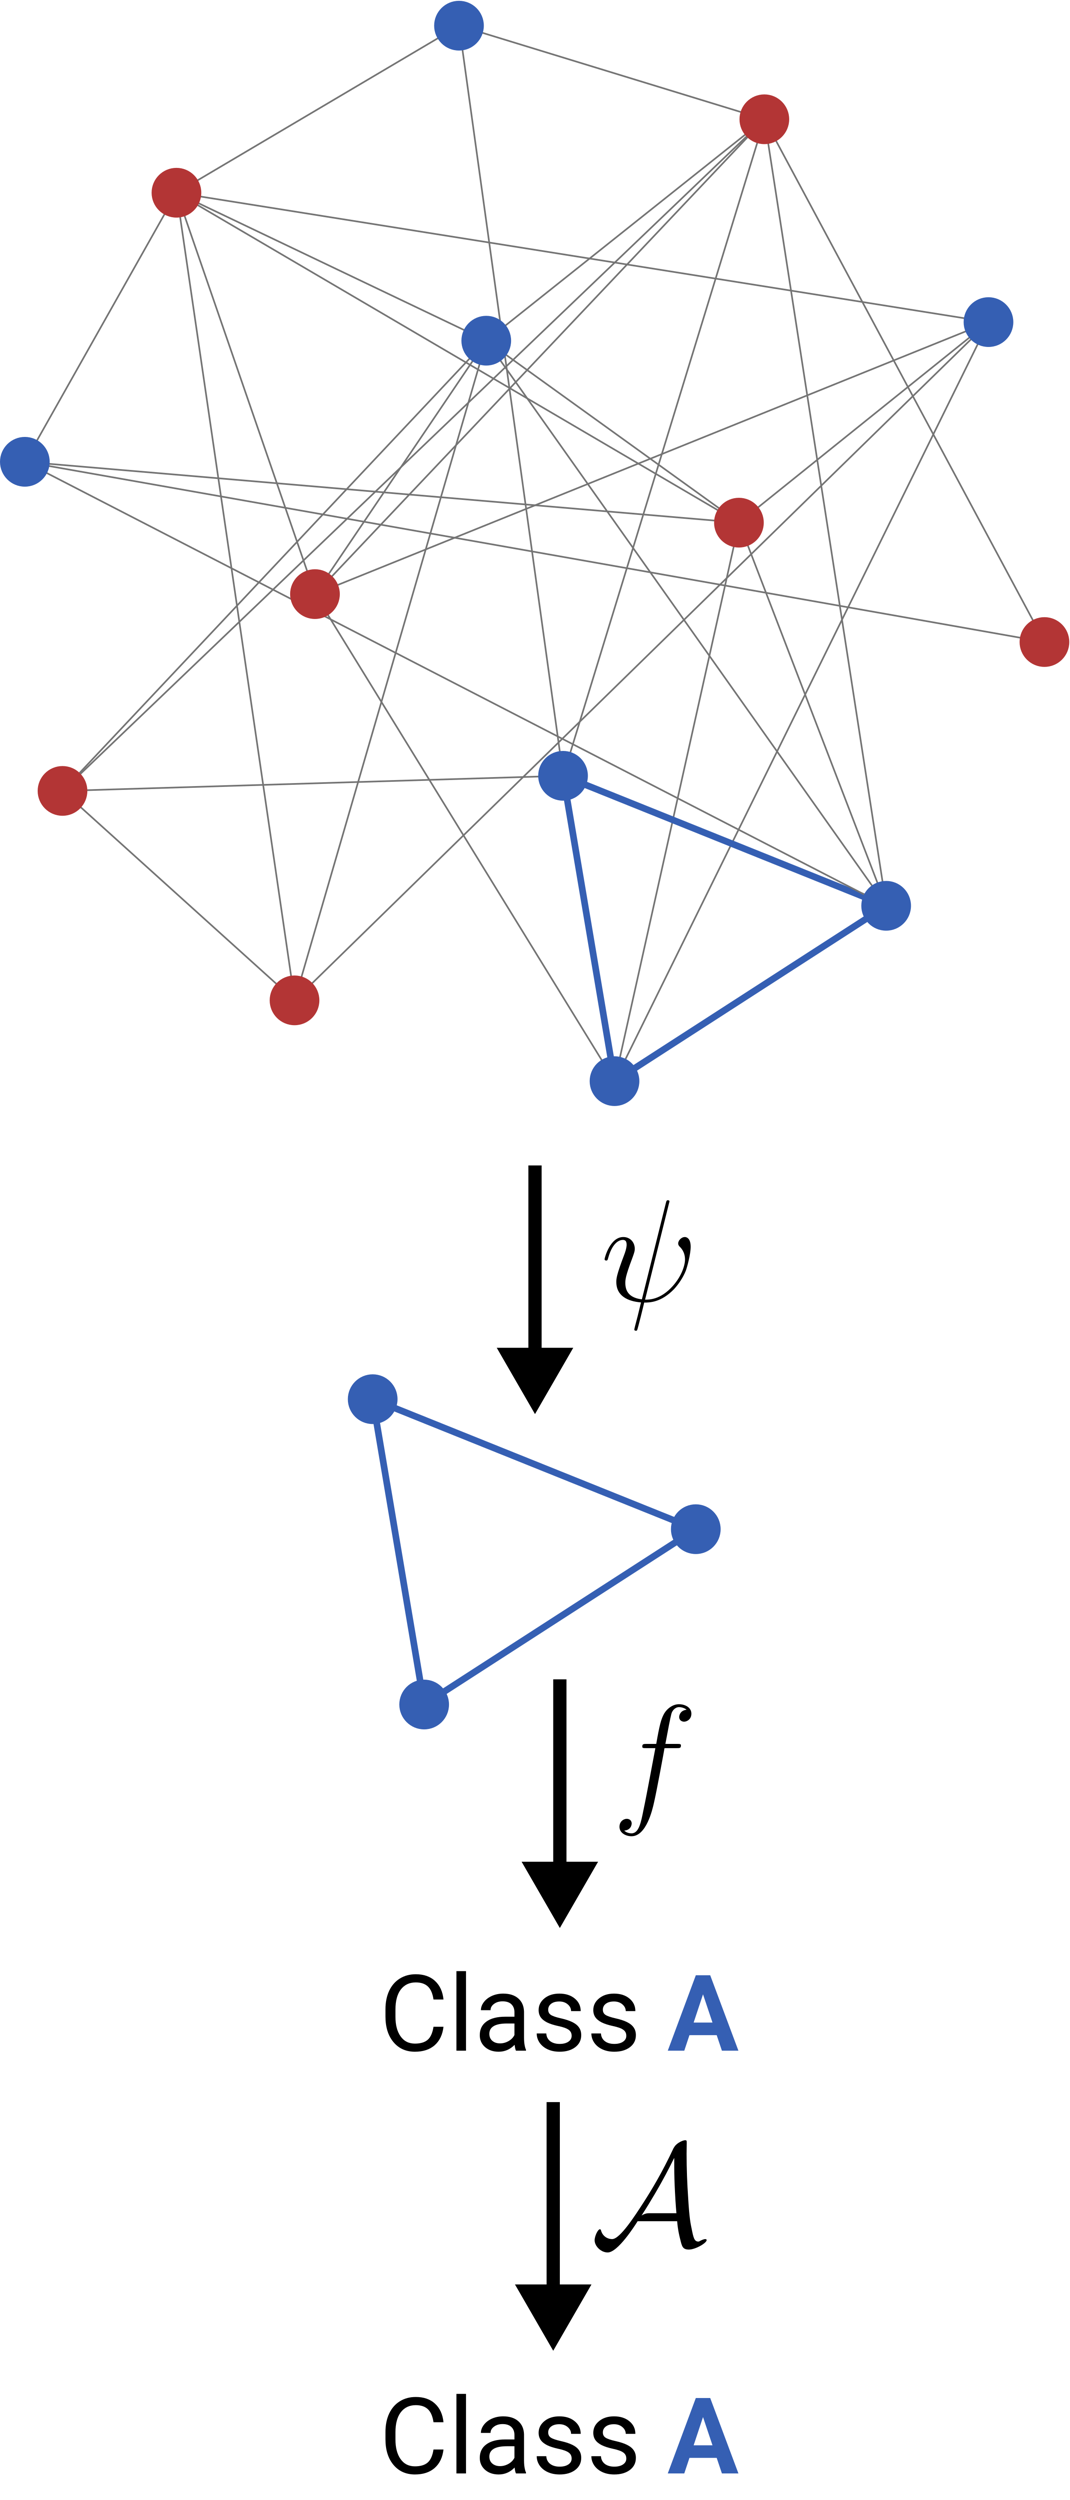 <svg width="646" height="1508" viewBox="0 0 646 1508" fill="none" xmlns="http://www.w3.org/2000/svg">
<g clip-path="url(#clip0)">
<path d="M371.093 652.154L340.013 467.971" stroke="#355FB3" stroke-width="4"/>
<path d="M371.093 652.154L535.089 546.388" stroke="#355FB3" stroke-width="4"/>
<path d="M371.093 652.154L596.87 194.294" stroke="#747474"/>
<path d="M371.093 652.154L190.245 358.371" stroke="#747474"/>
<path d="M371.093 652.154L446.203 315.272" stroke="#747474"/>
<path d="M340.013 467.971L535.089 546.388" stroke="#355FB3" stroke-width="4"/>
<path d="M340.013 467.971L277.194 15.491" stroke="#747474"/>
<path d="M340.013 467.971L461.549 71.947" stroke="#747474"/>
<path d="M340.013 467.971L37.825 477.087" stroke="#747474"/>
<path d="M535.089 546.388L15.087 278.557" stroke="#747474"/>
<path d="M535.089 546.388L293.66 205.505" stroke="#747474"/>
<path d="M535.089 546.388L446.203 315.272" stroke="#747474"/>
<path d="M535.089 546.388L461.549 71.947" stroke="#747474"/>
<path d="M15.087 278.557L446.203 315.272" stroke="#747474"/>
<path d="M15.087 278.557L630.654 387.28" stroke="#747474"/>
<path d="M15.087 278.557L106.617 116.26" stroke="#747474"/>
<path d="M293.66 205.505L461.549 71.947" stroke="#747474"/>
<path d="M293.66 205.505L106.617 116.26" stroke="#747474"/>
<path d="M293.66 205.505L37.825 477.087" stroke="#747474"/>
<path d="M293.66 205.505L446.203 315.272" stroke="#747474"/>
<path d="M293.66 205.505L177.902 603.424" stroke="#747474"/>
<path d="M293.66 205.505L190.245 358.371" stroke="#747474"/>
<path d="M277.194 15.491L106.617 116.26" stroke="#747474"/>
<path d="M277.194 15.491L461.549 71.947" stroke="#747474"/>
<path d="M596.87 194.294L190.245 358.371" stroke="#747474"/>
<path d="M596.87 194.294L106.617 116.26" stroke="#747474"/>
<path d="M596.87 194.294L446.203 315.272" stroke="#747474"/>
<path d="M596.87 194.294L177.902 603.424" stroke="#747474"/>
<path d="M446.203 315.272L106.617 116.26" stroke="#747474"/>
<path d="M177.902 603.424L106.617 116.26" stroke="#747474"/>
<path d="M177.902 603.424L37.825 477.087" stroke="#747474"/>
<path d="M106.617 116.26L190.245 358.371" stroke="#747474"/>
<path d="M190.245 358.371L461.549 71.947" stroke="#747474"/>
<path d="M37.825 477.087L461.549 71.947" stroke="#747474"/>
<path d="M630.654 387.28L461.549 71.947" stroke="#747474"/>
<path d="M371.006 667.154C379.29 667.154 386.006 660.438 386.006 652.154C386.006 643.87 379.29 637.154 371.006 637.154C362.722 637.154 356.006 643.87 356.006 652.154C356.006 660.438 362.722 667.154 371.006 667.154Z" fill="#355FB3"/>
<path d="M339.926 482.971C348.21 482.971 354.926 476.255 354.926 467.971C354.926 459.687 348.21 452.971 339.926 452.971C331.642 452.971 324.926 459.687 324.926 467.971C324.926 476.255 331.642 482.971 339.926 482.971Z" fill="#355FB3"/>
<path d="M535.002 561.388C543.286 561.388 550.002 554.672 550.002 546.388C550.002 538.103 543.286 531.388 535.002 531.388C526.718 531.388 520.002 538.103 520.002 546.388C520.002 554.672 526.718 561.388 535.002 561.388Z" fill="#355FB3"/>
<path d="M15 293.557C23.284 293.557 30 286.842 30 278.557C30 270.273 23.284 263.557 15 263.557C6.716 263.557 0 270.273 0 278.557C0 286.842 6.716 293.557 15 293.557Z" fill="#355FB3"/>
<path d="M293.573 220.505C301.857 220.505 308.573 213.789 308.573 205.505C308.573 197.22 301.857 190.505 293.573 190.505C285.288 190.505 278.573 197.22 278.573 205.505C278.573 213.789 285.288 220.505 293.573 220.505Z" fill="#355FB3"/>
<path d="M277.107 30.491C285.391 30.491 292.107 23.775 292.107 15.491C292.107 7.206 285.391 0.49 277.107 0.49C268.823 0.49 262.107 7.206 262.107 15.491C262.107 23.775 268.823 30.491 277.107 30.491Z" fill="#355FB3"/>
<path d="M596.783 209.294C605.067 209.294 611.783 202.578 611.783 194.294C611.783 186.009 605.067 179.294 596.783 179.294C588.498 179.294 581.783 186.009 581.783 194.294C581.783 202.578 588.498 209.294 596.783 209.294Z" fill="#355FB3"/>
<path d="M446.116 330.272C454.4 330.272 461.116 323.556 461.116 315.272C461.116 306.987 454.4 300.272 446.116 300.272C437.832 300.272 431.116 306.987 431.116 315.272C431.116 323.556 437.832 330.272 446.116 330.272Z" fill="#B33535"/>
<path d="M177.815 618.424C186.099 618.424 192.815 611.709 192.815 603.424C192.815 595.14 186.099 588.424 177.815 588.424C169.53 588.424 162.815 595.14 162.815 603.424C162.815 611.709 169.53 618.424 177.815 618.424Z" fill="#B33535"/>
<path d="M106.53 131.26C114.814 131.26 121.53 124.545 121.53 116.26C121.53 107.976 114.814 101.26 106.53 101.26C98.246 101.26 91.53 107.976 91.53 116.26C91.53 124.545 98.246 131.26 106.53 131.26Z" fill="#B33535"/>
<path d="M190.158 373.371C198.442 373.371 205.158 366.656 205.158 358.371C205.158 350.087 198.442 343.371 190.158 343.371C181.874 343.371 175.158 350.087 175.158 358.371C175.158 366.656 181.874 373.371 190.158 373.371Z" fill="#B33535"/>
<path d="M37.738 492.087C46.022 492.087 52.738 485.371 52.738 477.087C52.738 468.802 46.022 462.087 37.738 462.087C29.454 462.087 22.738 468.802 22.738 477.087C22.738 485.371 29.454 492.087 37.738 492.087Z" fill="#B33535"/>
<path d="M630.567 402.28C638.852 402.28 645.567 395.564 645.567 387.28C645.567 378.996 638.852 372.28 630.567 372.28C622.283 372.28 615.567 378.996 615.567 387.28C615.567 395.564 622.283 402.28 630.567 402.28Z" fill="#B33535"/>
<path d="M461.462 86.947C469.747 86.947 476.462 80.231 476.462 71.947C476.462 63.663 469.747 56.947 461.462 56.947C453.178 56.947 446.462 63.663 446.462 71.947C446.462 80.231 453.178 86.947 461.462 86.947Z" fill="#B33535"/>
</g>
<path d="M256.08 1028.18L225 844" stroke="#355FB3" stroke-width="4"/>
<path d="M256.08 1028.18L420.076 922.417" stroke="#355FB3" stroke-width="4"/>
<path d="M225 844L420.076 922.416" stroke="#355FB3" stroke-width="4"/>
<path d="M256.08 1043.18C264.365 1043.18 271.08 1036.47 271.08 1028.18C271.08 1019.9 264.365 1013.18 256.08 1013.18C247.796 1013.18 241.08 1019.9 241.08 1028.18C241.08 1036.47 247.796 1043.18 256.08 1043.18Z" fill="#355FB3"/>
<path d="M225 859C233.284 859 240 852.284 240 844C240 835.716 233.284 829 225 829C216.716 829 210 835.716 210 844C210 852.284 216.716 859 225 859Z" fill="#355FB3"/>
<path d="M420.076 937.417C428.361 937.417 435.076 930.701 435.076 922.417C435.076 914.132 428.361 907.417 420.076 907.417C411.792 907.417 405.076 914.132 405.076 922.417C405.076 930.701 411.792 937.417 420.076 937.417Z" fill="#355FB3"/>
<path d="M323 853L346.094 813L299.906 813L323 853ZM319 703L319 817L327 817L327 703L319 703Z" fill="black"/>
<path d="M338 1163L361.094 1123L314.906 1123L338 1163ZM334 1013L334 1127L342 1127L342 1013L334 1013Z" fill="black"/>
<path d="M334 1418L357.094 1378L310.906 1378L334 1418ZM330 1268L330 1382L338 1382L338 1268L330 1268Z" fill="black"/>
<path d="M403.835 726.104C403.835 726.016 404.186 724.877 404.186 724.789C404.186 724 403.485 724 403.222 724C402.433 724 402.345 724.438 401.994 725.753L387.53 783.787C380.254 782.911 377.536 779.229 377.536 773.969C377.536 772.04 377.536 770.024 381.656 759.154C382.796 755.998 383.234 754.858 383.234 753.28C383.234 749.335 380.429 746.179 376.309 746.179C368.244 746.179 365 758.891 365 759.592C365 759.943 365.351 760.381 365.964 760.381C366.753 760.381 366.841 760.03 367.192 758.803C369.296 751.176 372.802 747.932 376.046 747.932C376.835 747.932 378.325 748.02 378.325 750.825C378.325 751.176 378.325 753.105 376.835 756.962C372.101 769.41 372.101 771.339 372.101 773.355C372.101 781.771 379.114 785.015 387.004 785.628C386.303 788.346 385.689 791.151 384.988 793.869C383.585 799.129 382.971 801.583 382.971 801.934C382.971 802.723 383.673 802.723 383.936 802.723C384.111 802.723 384.462 802.723 384.637 802.372C384.988 802.022 388.582 787.294 388.932 785.716C392.176 785.716 399.102 785.716 406.991 777.563C409.884 774.407 412.514 770.375 414.005 766.605C414.881 764.326 416.985 756.524 416.985 752.053C416.985 746.793 414.355 746.179 413.479 746.179C411.375 746.179 409.446 748.283 409.446 750.036C409.446 751.088 410.06 751.702 410.41 752.053C411.199 752.842 413.566 755.209 413.566 759.767C413.566 762.923 411.813 769.41 406.202 775.722C398.839 783.963 392.088 783.963 389.458 783.963L403.835 726.104Z" fill="black"/>
<path d="M408.821 1339.86C409.259 1345.38 410.312 1349.42 410.75 1351.08C411.715 1355.03 412.154 1356.96 415.925 1356.96C419.872 1356.96 426.626 1353.01 426.626 1351.26C426.626 1350.82 426.275 1350.64 425.837 1350.64C424.696 1350.64 422.854 1351.61 422.591 1351.78C421.977 1352.14 421.802 1352.14 421.626 1352.14C419.17 1352.14 418.644 1349.77 417.592 1344.5C416.978 1341.61 416.188 1338.1 415.487 1326.08C414.873 1317.14 414.522 1308.19 414.522 1299.24C414.522 1297.14 414.61 1294.86 414.61 1292.75C414.61 1291.35 414.61 1291 413.645 1291C412.417 1291 408.821 1292.49 407.242 1294.86L406.628 1295.82C399.698 1310.65 393.208 1321.26 388.647 1328.37C383.472 1336.35 374.35 1350.64 369.613 1350.64C366.368 1350.64 363.649 1348.54 362.859 1345.38C362.772 1345.21 362.596 1344.68 362.245 1344.68C360.93 1344.68 359 1348.89 359 1351.35C359 1354.85 362.772 1358.71 366.894 1358.71C372.946 1358.71 383.033 1342.93 384.963 1339.86H408.821ZM407.066 1301.79V1306.88C407.066 1311.96 407.242 1317.05 407.505 1322.14C407.593 1323.89 407.943 1330.47 408.382 1335.03H392.331C390.927 1335.03 389.612 1335.03 387.331 1336.43C393.471 1326.96 398.558 1317.84 399.084 1316.88C403.47 1309.07 405.838 1303.98 406.979 1301.79H407.066Z" fill="black"/>
<path d="M408.647 1054.49C410.401 1054.49 411.103 1054.49 411.103 1052.82C411.103 1051.95 410.401 1051.95 408.822 1051.95H401.718C403.384 1042.91 404.612 1036.68 405.314 1033.88C405.84 1031.77 407.682 1029.75 409.963 1029.75C411.805 1029.75 413.647 1030.54 414.524 1031.33C411.103 1031.68 410.05 1034.23 410.05 1035.72C410.05 1037.47 411.366 1038.53 413.033 1038.53C414.787 1038.53 417.418 1037.03 417.418 1033.7C417.418 1030.02 413.734 1028 409.875 1028C406.103 1028 402.419 1030.81 400.665 1034.23C399.086 1037.3 398.209 1040.46 396.192 1051.95H390.315C388.648 1051.95 387.771 1051.95 387.771 1053.52C387.771 1054.49 388.297 1054.49 390.052 1054.49H395.665C394.086 1062.65 390.49 1082.47 388.473 1091.86C386.982 1099.49 385.666 1105.89 381.28 1105.89C381.017 1105.89 378.473 1105.89 376.895 1104.22C381.368 1103.87 381.368 1100.01 381.368 1099.93C381.368 1098.17 380.052 1097.12 378.386 1097.12C376.631 1097.12 374 1098.61 374 1101.94C374 1105.71 377.859 1107.64 381.28 1107.64C390.227 1107.64 393.911 1091.59 394.876 1087.21C396.455 1080.45 400.753 1057.12 401.191 1054.49H408.647Z" fill="black"/>
<path d="M267.75 1222.56C267.188 1227.38 265.406 1231.09 262.406 1233.72C259.427 1236.32 255.458 1237.62 250.5 1237.62C245.125 1237.62 240.812 1235.7 237.562 1231.84C234.333 1227.99 232.719 1222.83 232.719 1216.38V1212C232.719 1207.77 233.469 1204.05 234.969 1200.84C236.49 1197.64 238.635 1195.18 241.406 1193.47C244.177 1191.74 247.385 1190.88 251.031 1190.88C255.865 1190.88 259.74 1192.23 262.656 1194.94C265.573 1197.62 267.271 1201.35 267.75 1206.12H261.719C261.198 1202.5 260.062 1199.88 258.312 1198.25C256.583 1196.62 254.156 1195.81 251.031 1195.81C247.198 1195.81 244.188 1197.23 242 1200.06C239.833 1202.9 238.75 1206.93 238.75 1212.16V1216.56C238.75 1221.5 239.781 1225.43 241.844 1228.34C243.906 1231.26 246.792 1232.72 250.5 1232.72C253.833 1232.72 256.385 1231.97 258.156 1230.47C259.948 1228.95 261.135 1226.31 261.719 1222.56H267.75ZM281.344 1237H275.562V1189H281.344V1237ZM311.5 1237C311.167 1236.33 310.896 1235.15 310.688 1233.44C308 1236.23 304.792 1237.62 301.062 1237.62C297.729 1237.62 294.99 1236.69 292.844 1234.81C290.719 1232.92 289.656 1230.52 289.656 1227.62C289.656 1224.1 290.99 1221.38 293.656 1219.44C296.344 1217.48 300.115 1216.5 304.969 1216.5H310.594V1213.84C310.594 1211.82 309.99 1210.22 308.781 1209.03C307.573 1207.82 305.792 1207.22 303.438 1207.22C301.375 1207.22 299.646 1207.74 298.25 1208.78C296.854 1209.82 296.156 1211.08 296.156 1212.56H290.344C290.344 1210.88 290.938 1209.25 292.125 1207.69C293.333 1206.1 294.958 1204.85 297 1203.94C299.062 1203.02 301.323 1202.56 303.781 1202.56C307.677 1202.56 310.729 1203.54 312.938 1205.5C315.146 1207.44 316.292 1210.11 316.375 1213.53V1229.09C316.375 1232.2 316.771 1234.67 317.562 1236.5V1237H311.5ZM301.906 1232.59C303.719 1232.59 305.438 1232.12 307.062 1231.19C308.688 1230.25 309.865 1229.03 310.594 1227.53V1220.59H306.062C298.979 1220.59 295.438 1222.67 295.438 1226.81C295.438 1228.62 296.042 1230.04 297.25 1231.06C298.458 1232.08 300.01 1232.59 301.906 1232.59ZM345.125 1228.03C345.125 1226.47 344.531 1225.26 343.344 1224.41C342.177 1223.53 340.125 1222.78 337.188 1222.16C334.271 1221.53 331.948 1220.78 330.219 1219.91C328.51 1219.03 327.24 1217.99 326.406 1216.78C325.594 1215.57 325.188 1214.14 325.188 1212.47C325.188 1209.7 326.354 1207.35 328.688 1205.44C331.042 1203.52 334.042 1202.56 337.688 1202.56C341.521 1202.56 344.625 1203.55 347 1205.53C349.396 1207.51 350.594 1210.04 350.594 1213.12H344.781C344.781 1211.54 344.104 1210.18 342.75 1209.03C341.417 1207.89 339.729 1207.31 337.688 1207.31C335.583 1207.31 333.938 1207.77 332.75 1208.69C331.562 1209.6 330.969 1210.8 330.969 1212.28C330.969 1213.68 331.521 1214.73 332.625 1215.44C333.729 1216.15 335.719 1216.82 338.594 1217.47C341.49 1218.11 343.833 1218.89 345.625 1219.78C347.417 1220.68 348.74 1221.76 349.594 1223.03C350.469 1224.28 350.906 1225.81 350.906 1227.62C350.906 1230.65 349.698 1233.07 347.281 1234.91C344.865 1236.72 341.729 1237.62 337.875 1237.62C335.167 1237.62 332.771 1237.15 330.688 1236.19C328.604 1235.23 326.969 1233.9 325.781 1232.19C324.615 1230.46 324.031 1228.59 324.031 1226.59H329.812C329.917 1228.53 330.688 1230.07 332.125 1231.22C333.583 1232.34 335.5 1232.91 337.875 1232.91C340.062 1232.91 341.812 1232.47 343.125 1231.59C344.458 1230.7 345.125 1229.51 345.125 1228.03ZM378.125 1228.03C378.125 1226.47 377.531 1225.26 376.344 1224.41C375.177 1223.53 373.125 1222.78 370.188 1222.16C367.271 1221.53 364.948 1220.78 363.219 1219.91C361.51 1219.03 360.24 1217.99 359.406 1216.78C358.594 1215.57 358.188 1214.14 358.188 1212.47C358.188 1209.7 359.354 1207.35 361.688 1205.44C364.042 1203.52 367.042 1202.56 370.688 1202.56C374.521 1202.56 377.625 1203.55 380 1205.53C382.396 1207.51 383.594 1210.04 383.594 1213.12H377.781C377.781 1211.54 377.104 1210.18 375.75 1209.03C374.417 1207.89 372.729 1207.31 370.688 1207.31C368.583 1207.31 366.938 1207.77 365.75 1208.69C364.562 1209.6 363.969 1210.8 363.969 1212.28C363.969 1213.68 364.521 1214.73 365.625 1215.44C366.729 1216.15 368.719 1216.82 371.594 1217.47C374.49 1218.11 376.833 1218.89 378.625 1219.78C380.417 1220.68 381.74 1221.76 382.594 1223.03C383.469 1224.28 383.906 1225.81 383.906 1227.62C383.906 1230.65 382.698 1233.07 380.281 1234.91C377.865 1236.72 374.729 1237.62 370.875 1237.62C368.167 1237.62 365.771 1237.15 363.688 1236.19C361.604 1235.23 359.969 1233.9 358.781 1232.19C357.615 1230.46 357.031 1228.59 357.031 1226.59H362.812C362.917 1228.53 363.688 1230.07 365.125 1231.22C366.583 1232.34 368.5 1232.91 370.875 1232.91C373.062 1232.91 374.812 1232.47 376.125 1231.59C377.458 1230.7 378.125 1229.51 378.125 1228.03Z" fill="black"/>
<path d="M432.688 1227.62H416.25L413.125 1237H403.156L420.094 1191.5H428.781L445.812 1237H435.844L432.688 1227.62ZM418.781 1220.03H430.156L424.438 1203L418.781 1220.03Z" fill="#355FB3"/>
<path d="M267.75 1477.56C267.188 1482.38 265.406 1486.09 262.406 1488.72C259.427 1491.32 255.458 1492.62 250.5 1492.62C245.125 1492.62 240.812 1490.7 237.562 1486.84C234.333 1482.99 232.719 1477.83 232.719 1471.38V1467C232.719 1462.77 233.469 1459.05 234.969 1455.84C236.49 1452.64 238.635 1450.18 241.406 1448.47C244.177 1446.74 247.385 1445.88 251.031 1445.88C255.865 1445.88 259.74 1447.23 262.656 1449.94C265.573 1452.62 267.271 1456.35 267.75 1461.12H261.719C261.198 1457.5 260.062 1454.88 258.312 1453.25C256.583 1451.62 254.156 1450.81 251.031 1450.81C247.198 1450.81 244.188 1452.23 242 1455.06C239.833 1457.9 238.75 1461.93 238.75 1467.16V1471.56C238.75 1476.5 239.781 1480.43 241.844 1483.34C243.906 1486.26 246.792 1487.72 250.5 1487.72C253.833 1487.72 256.385 1486.97 258.156 1485.47C259.948 1483.95 261.135 1481.31 261.719 1477.56H267.75ZM281.344 1492H275.562V1444H281.344V1492ZM311.5 1492C311.167 1491.33 310.896 1490.15 310.688 1488.44C308 1491.23 304.792 1492.62 301.062 1492.62C297.729 1492.62 294.99 1491.69 292.844 1489.81C290.719 1487.92 289.656 1485.52 289.656 1482.62C289.656 1479.1 290.99 1476.38 293.656 1474.44C296.344 1472.48 300.115 1471.5 304.969 1471.5H310.594V1468.84C310.594 1466.82 309.99 1465.22 308.781 1464.03C307.573 1462.82 305.792 1462.22 303.438 1462.22C301.375 1462.22 299.646 1462.74 298.25 1463.78C296.854 1464.82 296.156 1466.08 296.156 1467.56H290.344C290.344 1465.88 290.938 1464.25 292.125 1462.69C293.333 1461.1 294.958 1459.85 297 1458.94C299.062 1458.02 301.323 1457.56 303.781 1457.56C307.677 1457.56 310.729 1458.54 312.938 1460.5C315.146 1462.44 316.292 1465.11 316.375 1468.53V1484.09C316.375 1487.2 316.771 1489.67 317.562 1491.5V1492H311.5ZM301.906 1487.59C303.719 1487.59 305.438 1487.12 307.062 1486.19C308.688 1485.25 309.865 1484.03 310.594 1482.53V1475.59H306.062C298.979 1475.59 295.438 1477.67 295.438 1481.81C295.438 1483.62 296.042 1485.04 297.25 1486.06C298.458 1487.08 300.01 1487.59 301.906 1487.59ZM345.125 1483.03C345.125 1481.47 344.531 1480.26 343.344 1479.41C342.177 1478.53 340.125 1477.78 337.188 1477.16C334.271 1476.53 331.948 1475.78 330.219 1474.91C328.51 1474.03 327.24 1472.99 326.406 1471.78C325.594 1470.57 325.188 1469.14 325.188 1467.47C325.188 1464.7 326.354 1462.35 328.688 1460.44C331.042 1458.52 334.042 1457.56 337.688 1457.56C341.521 1457.56 344.625 1458.55 347 1460.53C349.396 1462.51 350.594 1465.04 350.594 1468.12H344.781C344.781 1466.54 344.104 1465.18 342.75 1464.03C341.417 1462.89 339.729 1462.31 337.688 1462.31C335.583 1462.31 333.938 1462.77 332.75 1463.69C331.562 1464.6 330.969 1465.8 330.969 1467.28C330.969 1468.68 331.521 1469.73 332.625 1470.44C333.729 1471.15 335.719 1471.82 338.594 1472.47C341.49 1473.11 343.833 1473.89 345.625 1474.78C347.417 1475.68 348.74 1476.76 349.594 1478.03C350.469 1479.28 350.906 1480.81 350.906 1482.62C350.906 1485.65 349.698 1488.07 347.281 1489.91C344.865 1491.72 341.729 1492.62 337.875 1492.62C335.167 1492.62 332.771 1492.15 330.688 1491.19C328.604 1490.23 326.969 1488.9 325.781 1487.19C324.615 1485.46 324.031 1483.59 324.031 1481.59H329.812C329.917 1483.53 330.688 1485.07 332.125 1486.22C333.583 1487.34 335.5 1487.91 337.875 1487.91C340.062 1487.91 341.812 1487.47 343.125 1486.59C344.458 1485.7 345.125 1484.51 345.125 1483.03ZM378.125 1483.03C378.125 1481.47 377.531 1480.26 376.344 1479.41C375.177 1478.53 373.125 1477.78 370.188 1477.16C367.271 1476.53 364.948 1475.78 363.219 1474.91C361.51 1474.03 360.24 1472.99 359.406 1471.78C358.594 1470.57 358.188 1469.14 358.188 1467.47C358.188 1464.7 359.354 1462.35 361.688 1460.44C364.042 1458.52 367.042 1457.56 370.688 1457.56C374.521 1457.56 377.625 1458.55 380 1460.53C382.396 1462.51 383.594 1465.04 383.594 1468.12H377.781C377.781 1466.54 377.104 1465.18 375.75 1464.03C374.417 1462.89 372.729 1462.31 370.688 1462.31C368.583 1462.31 366.938 1462.77 365.75 1463.69C364.562 1464.6 363.969 1465.8 363.969 1467.28C363.969 1468.68 364.521 1469.73 365.625 1470.44C366.729 1471.15 368.719 1471.82 371.594 1472.47C374.49 1473.11 376.833 1473.89 378.625 1474.78C380.417 1475.68 381.74 1476.76 382.594 1478.03C383.469 1479.28 383.906 1480.81 383.906 1482.62C383.906 1485.65 382.698 1488.07 380.281 1489.91C377.865 1491.72 374.729 1492.62 370.875 1492.62C368.167 1492.62 365.771 1492.15 363.688 1491.19C361.604 1490.23 359.969 1488.9 358.781 1487.19C357.615 1485.46 357.031 1483.59 357.031 1481.59H362.812C362.917 1483.53 363.688 1485.07 365.125 1486.22C366.583 1487.34 368.5 1487.91 370.875 1487.91C373.062 1487.91 374.812 1487.47 376.125 1486.59C377.458 1485.7 378.125 1484.51 378.125 1483.03Z" fill="black"/>
<path d="M432.688 1482.62H416.25L413.125 1492H403.156L420.094 1446.5H428.781L445.812 1492H435.844L432.688 1482.62ZM418.781 1475.03H430.156L424.438 1458L418.781 1475.03Z" fill="#355FB3"/>
<defs>
<clipPath id="clip0">
<rect width="646" height="667" fill="white"/>
</clipPath>
</defs>
</svg>
